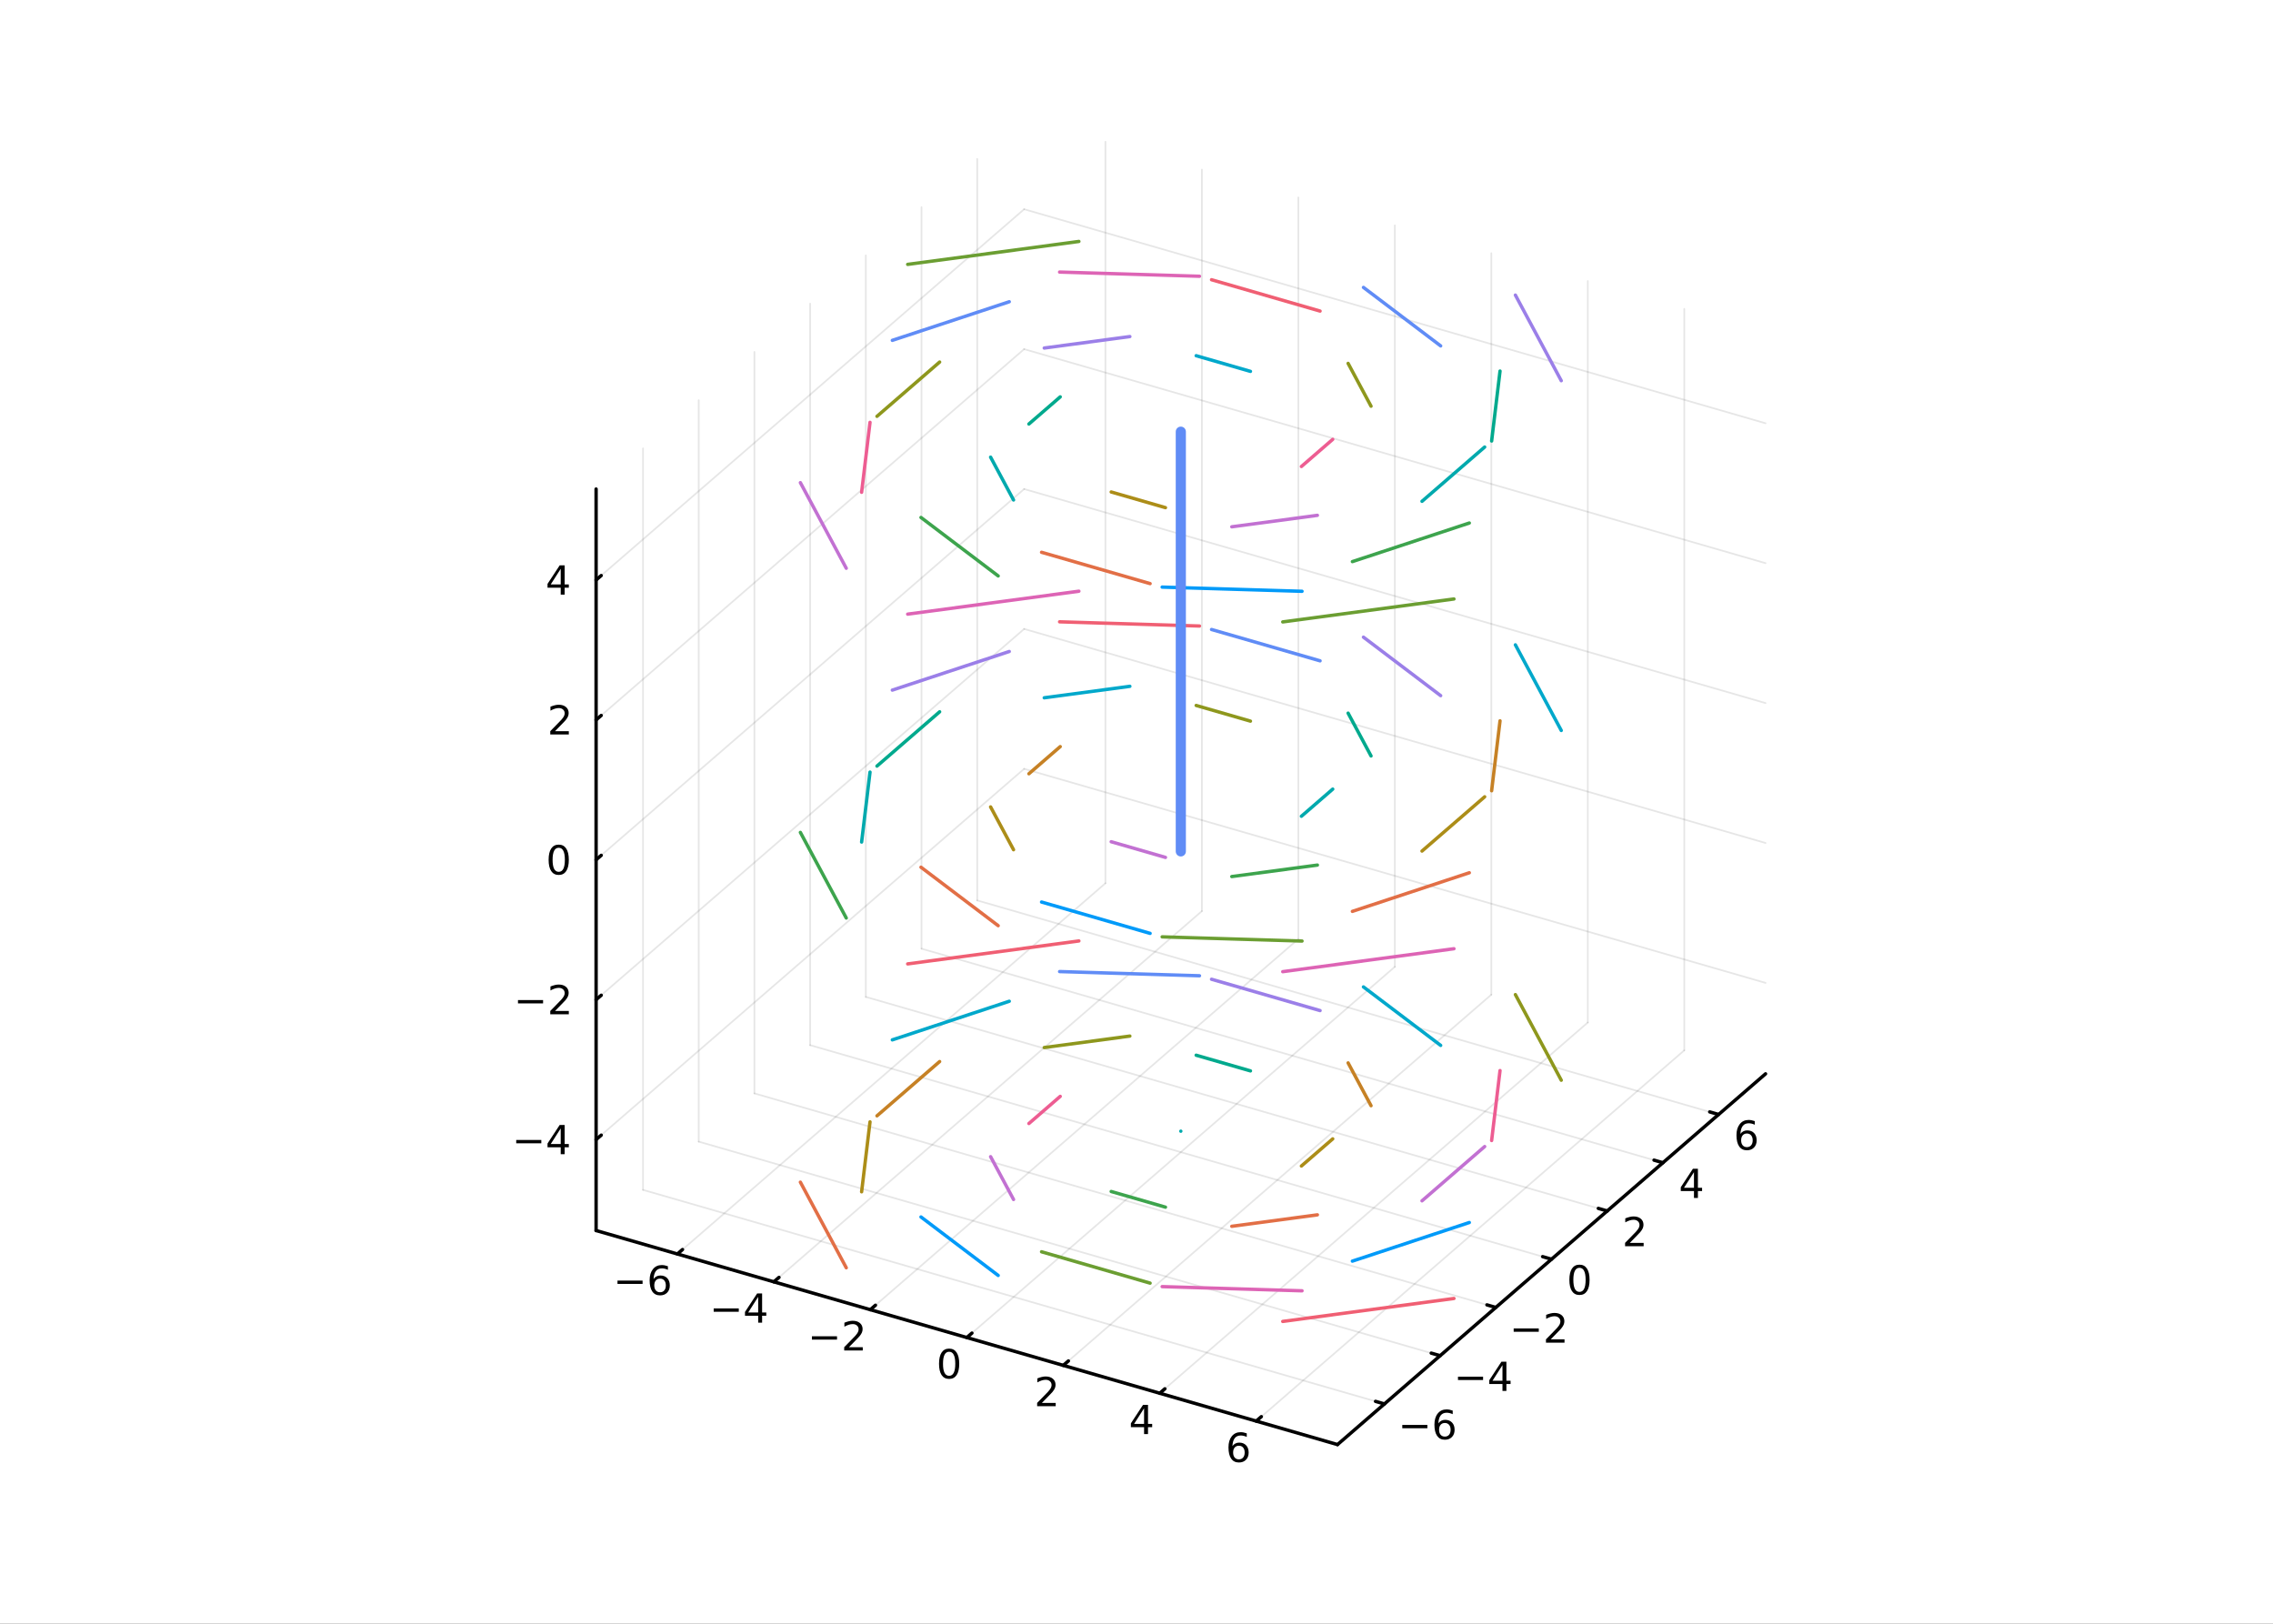 <?xml version="1.0" encoding="utf-8"?>
<svg xmlns="http://www.w3.org/2000/svg" xmlns:xlink="http://www.w3.org/1999/xlink" width="672" height="480" viewBox="0 0 2688 1920">
<rect x="0" y="0" width="2688" height="1920" fill="#333333" stroke="none"/>
<defs>
  <clipPath id="clip440">
    <rect x="0" y="0" width="2688" height="1920"/>
  </clipPath>
</defs>
<path clip-path="url(#clip440)" d="
M0 1920 L2688 1920 L2688 0 L0 0  Z
  " fill="#ffffff" fill-rule="evenodd" fill-opacity="1"/>
<defs>
  <clipPath id="clip441">
    <rect x="537" y="0" width="1883" height="1883"/>
  </clipPath>
</defs>
<defs>
  <clipPath id="clip442">
    <rect x="152" y="47" width="2490" height="1755"/>
  </clipPath>
</defs>
<path clip-path="url(#clip442)" d="
M1306.43 993.111 L1306.43 879.022 L1372.3 821.978 L1486.39 854.913 L1486.39 969.001 L1420.52 1026.05 L1306.43 993.111  Z
  " fill="#ffffff" fill-rule="evenodd" fill-opacity="1"/>
<polyline clip-path="url(#clip442)" style="stroke:#000000; stroke-linecap:round; stroke-linejoin:round; stroke-width:2; stroke-opacity:0.1; fill:none" points="
  801.048,1482.78 1307.25,1044.4 
  "/>
<polyline clip-path="url(#clip442)" style="stroke:#000000; stroke-linecap:round; stroke-linejoin:round; stroke-width:2; stroke-opacity:0.1; fill:none" points="
  1307.25,1044.4 1307.25,167.633 
  "/>
<polyline clip-path="url(#clip442)" style="stroke:#000000; stroke-linecap:round; stroke-linejoin:round; stroke-width:2; stroke-opacity:0.1; fill:none" points="
  915.136,1515.72 1421.34,1077.33 
  "/>
<polyline clip-path="url(#clip442)" style="stroke:#000000; stroke-linecap:round; stroke-linejoin:round; stroke-width:2; stroke-opacity:0.1; fill:none" points="
  1421.34,1077.33 1421.34,200.567 
  "/>
<polyline clip-path="url(#clip442)" style="stroke:#000000; stroke-linecap:round; stroke-linejoin:round; stroke-width:2; stroke-opacity:0.1; fill:none" points="
  1029.22,1548.65 1535.43,1110.27 
  "/>
<polyline clip-path="url(#clip442)" style="stroke:#000000; stroke-linecap:round; stroke-linejoin:round; stroke-width:2; stroke-opacity:0.1; fill:none" points="
  1535.43,1110.27 1535.43,233.502 
  "/>
<polyline clip-path="url(#clip442)" style="stroke:#000000; stroke-linecap:round; stroke-linejoin:round; stroke-width:2; stroke-opacity:0.1; fill:none" points="
  1143.31,1581.59 1649.51,1143.2 
  "/>
<polyline clip-path="url(#clip442)" style="stroke:#000000; stroke-linecap:round; stroke-linejoin:round; stroke-width:2; stroke-opacity:0.1; fill:none" points="
  1649.51,1143.2 1649.51,266.436 
  "/>
<polyline clip-path="url(#clip442)" style="stroke:#000000; stroke-linecap:round; stroke-linejoin:round; stroke-width:2; stroke-opacity:0.1; fill:none" points="
  1257.4,1614.52 1763.6,1176.14 
  "/>
<polyline clip-path="url(#clip442)" style="stroke:#000000; stroke-linecap:round; stroke-linejoin:round; stroke-width:2; stroke-opacity:0.1; fill:none" points="
  1763.6,1176.14 1763.6,299.37 
  "/>
<polyline clip-path="url(#clip442)" style="stroke:#000000; stroke-linecap:round; stroke-linejoin:round; stroke-width:2; stroke-opacity:0.1; fill:none" points="
  1371.49,1647.46 1877.69,1209.07 
  "/>
<polyline clip-path="url(#clip442)" style="stroke:#000000; stroke-linecap:round; stroke-linejoin:round; stroke-width:2; stroke-opacity:0.1; fill:none" points="
  1877.69,1209.07 1877.69,332.305 
  "/>
<polyline clip-path="url(#clip442)" style="stroke:#000000; stroke-linecap:round; stroke-linejoin:round; stroke-width:2; stroke-opacity:0.1; fill:none" points="
  1485.58,1680.39 1991.78,1242.01 
  "/>
<polyline clip-path="url(#clip442)" style="stroke:#000000; stroke-linecap:round; stroke-linejoin:round; stroke-width:2; stroke-opacity:0.1; fill:none" points="
  1991.78,1242.01 1991.78,365.239 
  "/>
<polyline clip-path="url(#clip440)" style="stroke:#000000; stroke-linecap:round; stroke-linejoin:round; stroke-width:4; stroke-opacity:1; fill:none" points="
  704.929,1455.04 1581.7,1708.14 
  "/>
<polyline clip-path="url(#clip440)" style="stroke:#000000; stroke-linecap:round; stroke-linejoin:round; stroke-width:4; stroke-opacity:1; fill:none" points="
  801.048,1482.78 807.122,1477.52 
  "/>
<polyline clip-path="url(#clip440)" style="stroke:#000000; stroke-linecap:round; stroke-linejoin:round; stroke-width:4; stroke-opacity:1; fill:none" points="
  915.136,1515.72 921.21,1510.46 
  "/>
<polyline clip-path="url(#clip440)" style="stroke:#000000; stroke-linecap:round; stroke-linejoin:round; stroke-width:4; stroke-opacity:1; fill:none" points="
  1029.22,1548.65 1035.3,1543.39 
  "/>
<polyline clip-path="url(#clip440)" style="stroke:#000000; stroke-linecap:round; stroke-linejoin:round; stroke-width:4; stroke-opacity:1; fill:none" points="
  1143.31,1581.59 1149.39,1576.33 
  "/>
<polyline clip-path="url(#clip440)" style="stroke:#000000; stroke-linecap:round; stroke-linejoin:round; stroke-width:4; stroke-opacity:1; fill:none" points="
  1257.4,1614.52 1263.47,1609.26 
  "/>
<polyline clip-path="url(#clip440)" style="stroke:#000000; stroke-linecap:round; stroke-linejoin:round; stroke-width:4; stroke-opacity:1; fill:none" points="
  1371.49,1647.46 1377.56,1642.2 
  "/>
<polyline clip-path="url(#clip440)" style="stroke:#000000; stroke-linecap:round; stroke-linejoin:round; stroke-width:4; stroke-opacity:1; fill:none" points="
  1485.58,1680.39 1491.65,1675.13 
  "/>
<path clip-path="url(#clip440)" d="M730.227 1514.23 L759.903 1514.23 L759.903 1518.16 L730.227 1518.16 L730.227 1514.23 Z" fill="#000000" fill-rule="evenodd" fill-opacity="1" /><path clip-path="url(#clip440)" d="M780.574 1511.91 Q777.426 1511.91 775.574 1514.06 Q773.745 1516.22 773.745 1519.97 Q773.745 1523.69 775.574 1525.87 Q777.426 1528.02 780.574 1528.02 Q783.722 1528.02 785.551 1525.87 Q787.403 1523.69 787.403 1519.97 Q787.403 1516.22 785.551 1514.06 Q783.722 1511.91 780.574 1511.91 M789.856 1497.26 L789.856 1501.52 Q788.097 1500.68 786.292 1500.24 Q784.509 1499.8 782.75 1499.8 Q778.12 1499.8 775.667 1502.93 Q773.236 1506.05 772.889 1512.37 Q774.255 1510.36 776.315 1509.3 Q778.375 1508.21 780.852 1508.21 Q786.06 1508.21 789.069 1511.38 Q792.102 1514.53 792.102 1519.97 Q792.102 1525.29 788.954 1528.51 Q785.805 1531.73 780.574 1531.73 Q774.579 1531.73 771.407 1527.14 Q768.236 1522.54 768.236 1513.81 Q768.236 1505.62 772.125 1500.75 Q776.014 1495.87 782.565 1495.87 Q784.324 1495.87 786.106 1496.22 Q787.912 1496.56 789.856 1497.26 Z" fill="#000000" fill-rule="evenodd" fill-opacity="1" /><path clip-path="url(#clip440)" d="M843.991 1547.16 L873.667 1547.16 L873.667 1551.1 L843.991 1551.1 L843.991 1547.16 Z" fill="#000000" fill-rule="evenodd" fill-opacity="1" /><path clip-path="url(#clip440)" d="M896.607 1533.5 L884.801 1551.95 L896.607 1551.95 L896.607 1533.5 M895.38 1529.43 L901.259 1529.43 L901.259 1551.95 L906.19 1551.95 L906.19 1555.84 L901.259 1555.84 L901.259 1563.99 L896.607 1563.99 L896.607 1555.84 L881.005 1555.84 L881.005 1551.33 L895.38 1529.43 Z" fill="#000000" fill-rule="evenodd" fill-opacity="1" /><path clip-path="url(#clip440)" d="M960.163 1580.09 L989.838 1580.09 L989.838 1584.03 L960.163 1584.03 L960.163 1580.09 Z" fill="#000000" fill-rule="evenodd" fill-opacity="1" /><path clip-path="url(#clip440)" d="M1003.96 1592.99 L1020.28 1592.99 L1020.28 1596.92 L998.334 1596.92 L998.334 1592.99 Q1001 1590.23 1005.58 1585.6 Q1010.19 1580.95 1011.37 1579.61 Q1013.61 1577.09 1014.49 1575.35 Q1015.39 1573.59 1015.39 1571.9 Q1015.39 1569.15 1013.45 1567.41 Q1011.53 1565.67 1008.43 1565.67 Q1006.23 1565.67 1003.77 1566.44 Q1001.34 1567.2 998.565 1568.75 L998.565 1564.03 Q1001.39 1562.9 1003.84 1562.32 Q1006.3 1561.74 1008.33 1561.74 Q1013.7 1561.74 1016.9 1564.42 Q1020.09 1567.11 1020.09 1571.6 Q1020.09 1573.73 1019.28 1575.65 Q1018.5 1577.55 1016.39 1580.14 Q1015.81 1580.81 1012.71 1584.03 Q1009.61 1587.22 1003.96 1592.99 Z" fill="#000000" fill-rule="evenodd" fill-opacity="1" /><path clip-path="url(#clip440)" d="M1122.42 1598.38 Q1118.81 1598.38 1116.98 1601.94 Q1115.18 1605.48 1115.18 1612.61 Q1115.18 1619.72 1116.98 1623.28 Q1118.81 1626.83 1122.42 1626.83 Q1126.06 1626.83 1127.86 1623.28 Q1129.69 1619.72 1129.69 1612.61 Q1129.69 1605.48 1127.86 1601.94 Q1126.06 1598.38 1122.42 1598.38 M1122.42 1594.67 Q1128.23 1594.67 1131.29 1599.28 Q1134.37 1603.86 1134.37 1612.61 Q1134.37 1621.34 1131.29 1625.95 Q1128.23 1630.53 1122.42 1630.53 Q1116.61 1630.53 1113.53 1625.95 Q1110.48 1621.34 1110.48 1612.61 Q1110.48 1603.86 1113.53 1599.28 Q1116.61 1594.67 1122.42 1594.67 Z" fill="#000000" fill-rule="evenodd" fill-opacity="1" /><path clip-path="url(#clip440)" d="M1232.13 1658.86 L1248.45 1658.86 L1248.45 1662.79 L1226.51 1662.79 L1226.51 1658.86 Q1229.17 1656.1 1233.76 1651.47 Q1238.36 1646.82 1239.54 1645.48 Q1241.79 1642.95 1242.67 1641.22 Q1243.57 1639.46 1243.57 1637.77 Q1243.57 1635.01 1241.63 1633.28 Q1239.7 1631.54 1236.6 1631.54 Q1234.4 1631.54 1231.95 1632.31 Q1229.52 1633.07 1226.74 1634.62 L1226.74 1629.9 Q1229.57 1628.76 1232.02 1628.19 Q1234.47 1627.61 1236.51 1627.61 Q1241.88 1627.61 1245.07 1630.29 Q1248.27 1632.98 1248.27 1637.47 Q1248.27 1639.6 1247.46 1641.52 Q1246.67 1643.42 1244.57 1646.01 Q1243.99 1646.68 1240.88 1649.9 Q1237.78 1653.09 1232.13 1658.86 Z" fill="#000000" fill-rule="evenodd" fill-opacity="1" /><path clip-path="url(#clip440)" d="M1352.96 1665.24 L1341.15 1683.69 L1352.96 1683.69 L1352.96 1665.24 M1351.73 1661.17 L1357.61 1661.17 L1357.61 1683.69 L1362.54 1683.69 L1362.54 1687.58 L1357.61 1687.58 L1357.61 1695.73 L1352.96 1695.73 L1352.96 1687.58 L1337.36 1687.58 L1337.36 1683.06 L1351.73 1661.17 Z" fill="#000000" fill-rule="evenodd" fill-opacity="1" /><path clip-path="url(#clip440)" d="M1465.1 1709.52 Q1461.95 1709.52 1460.1 1711.67 Q1458.27 1713.82 1458.27 1717.57 Q1458.27 1721.3 1460.1 1723.48 Q1461.95 1725.63 1465.1 1725.63 Q1468.25 1725.63 1470.08 1723.48 Q1471.93 1721.3 1471.93 1717.57 Q1471.93 1713.82 1470.08 1711.67 Q1468.25 1709.52 1465.1 1709.52 M1474.39 1694.87 L1474.39 1699.12 Q1472.63 1698.29 1470.82 1697.85 Q1469.04 1697.41 1467.28 1697.41 Q1462.65 1697.41 1460.2 1700.54 Q1457.77 1703.66 1457.42 1709.98 Q1458.78 1707.97 1460.84 1706.9 Q1462.9 1705.81 1465.38 1705.81 Q1470.59 1705.81 1473.6 1708.99 Q1476.63 1712.13 1476.63 1717.57 Q1476.63 1722.9 1473.48 1726.11 Q1470.33 1729.33 1465.1 1729.33 Q1459.11 1729.33 1455.94 1724.75 Q1452.77 1720.14 1452.77 1711.42 Q1452.77 1703.22 1456.65 1698.36 Q1460.54 1693.48 1467.09 1693.48 Q1468.85 1693.48 1470.64 1693.82 Q1472.44 1694.17 1474.39 1694.87 Z" fill="#000000" fill-rule="evenodd" fill-opacity="1" /><polyline clip-path="url(#clip442)" style="stroke:#000000; stroke-linecap:round; stroke-linejoin:round; stroke-width:2; stroke-opacity:0.1; fill:none" points="
  1637.19,1660.08 760.423,1406.98 
  "/>
<polyline clip-path="url(#clip442)" style="stroke:#000000; stroke-linecap:round; stroke-linejoin:round; stroke-width:2; stroke-opacity:0.1; fill:none" points="
  760.423,1406.98 760.423,530.21 
  "/>
<polyline clip-path="url(#clip442)" style="stroke:#000000; stroke-linecap:round; stroke-linejoin:round; stroke-width:2; stroke-opacity:0.1; fill:none" points="
  1703.06,1603.03 826.292,1349.93 
  "/>
<polyline clip-path="url(#clip442)" style="stroke:#000000; stroke-linecap:round; stroke-linejoin:round; stroke-width:2; stroke-opacity:0.1; fill:none" points="
  826.292,1349.93 826.292,473.166 
  "/>
<polyline clip-path="url(#clip442)" style="stroke:#000000; stroke-linecap:round; stroke-linejoin:round; stroke-width:2; stroke-opacity:0.1; fill:none" points="
  1768.93,1545.99 892.161,1292.89 
  "/>
<polyline clip-path="url(#clip442)" style="stroke:#000000; stroke-linecap:round; stroke-linejoin:round; stroke-width:2; stroke-opacity:0.1; fill:none" points="
  892.161,1292.89 892.161,416.121 
  "/>
<polyline clip-path="url(#clip442)" style="stroke:#000000; stroke-linecap:round; stroke-linejoin:round; stroke-width:2; stroke-opacity:0.1; fill:none" points="
  1834.8,1488.95 958.03,1235.84 
  "/>
<polyline clip-path="url(#clip442)" style="stroke:#000000; stroke-linecap:round; stroke-linejoin:round; stroke-width:2; stroke-opacity:0.1; fill:none" points="
  958.03,1235.84 958.03,359.077 
  "/>
<polyline clip-path="url(#clip442)" style="stroke:#000000; stroke-linecap:round; stroke-linejoin:round; stroke-width:2; stroke-opacity:0.1; fill:none" points="
  1900.67,1431.9 1023.9,1178.8 
  "/>
<polyline clip-path="url(#clip442)" style="stroke:#000000; stroke-linecap:round; stroke-linejoin:round; stroke-width:2; stroke-opacity:0.1; fill:none" points="
  1023.9,1178.8 1023.9,302.033 
  "/>
<polyline clip-path="url(#clip442)" style="stroke:#000000; stroke-linecap:round; stroke-linejoin:round; stroke-width:2; stroke-opacity:0.1; fill:none" points="
  1966.53,1374.86 1089.77,1121.76 
  "/>
<polyline clip-path="url(#clip442)" style="stroke:#000000; stroke-linecap:round; stroke-linejoin:round; stroke-width:2; stroke-opacity:0.1; fill:none" points="
  1089.77,1121.76 1089.77,244.989 
  "/>
<polyline clip-path="url(#clip442)" style="stroke:#000000; stroke-linecap:round; stroke-linejoin:round; stroke-width:2; stroke-opacity:0.1; fill:none" points="
  2032.4,1317.81 1155.64,1064.71 
  "/>
<polyline clip-path="url(#clip442)" style="stroke:#000000; stroke-linecap:round; stroke-linejoin:round; stroke-width:2; stroke-opacity:0.1; fill:none" points="
  1155.64,1064.71 1155.64,187.945 
  "/>
<polyline clip-path="url(#clip440)" style="stroke:#000000; stroke-linecap:round; stroke-linejoin:round; stroke-width:4; stroke-opacity:1; fill:none" points="
  1581.7,1708.14 2087.9,1269.75 
  "/>
<polyline clip-path="url(#clip440)" style="stroke:#000000; stroke-linecap:round; stroke-linejoin:round; stroke-width:4; stroke-opacity:1; fill:none" points="
  1637.19,1660.08 1626.67,1657.04 
  "/>
<polyline clip-path="url(#clip440)" style="stroke:#000000; stroke-linecap:round; stroke-linejoin:round; stroke-width:4; stroke-opacity:1; fill:none" points="
  1703.06,1603.03 1692.54,1600 
  "/>
<polyline clip-path="url(#clip440)" style="stroke:#000000; stroke-linecap:round; stroke-linejoin:round; stroke-width:4; stroke-opacity:1; fill:none" points="
  1768.93,1545.99 1758.41,1542.95 
  "/>
<polyline clip-path="url(#clip440)" style="stroke:#000000; stroke-linecap:round; stroke-linejoin:round; stroke-width:4; stroke-opacity:1; fill:none" points="
  1834.8,1488.95 1824.28,1485.91 
  "/>
<polyline clip-path="url(#clip440)" style="stroke:#000000; stroke-linecap:round; stroke-linejoin:round; stroke-width:4; stroke-opacity:1; fill:none" points="
  1900.67,1431.9 1890.14,1428.86 
  "/>
<polyline clip-path="url(#clip440)" style="stroke:#000000; stroke-linecap:round; stroke-linejoin:round; stroke-width:4; stroke-opacity:1; fill:none" points="
  1966.53,1374.86 1956.01,1371.82 
  "/>
<polyline clip-path="url(#clip440)" style="stroke:#000000; stroke-linecap:round; stroke-linejoin:round; stroke-width:4; stroke-opacity:1; fill:none" points="
  2032.4,1317.81 2021.88,1314.78 
  "/>
<path clip-path="url(#clip440)" d="M1658.31 1684.91 L1687.98 1684.91 L1687.98 1688.85 L1658.31 1688.85 L1658.31 1684.91 Z" fill="#000000" fill-rule="evenodd" fill-opacity="1" /><path clip-path="url(#clip440)" d="M1708.65 1682.6 Q1705.51 1682.6 1703.65 1684.75 Q1701.83 1686.9 1701.83 1690.65 Q1701.83 1694.38 1703.65 1696.56 Q1705.51 1698.71 1708.65 1698.71 Q1711.8 1698.71 1713.63 1696.56 Q1715.48 1694.38 1715.48 1690.65 Q1715.48 1686.9 1713.63 1684.75 Q1711.8 1682.6 1708.65 1682.6 M1717.94 1667.95 L1717.94 1672.2 Q1716.18 1671.37 1714.37 1670.93 Q1712.59 1670.49 1710.83 1670.49 Q1706.2 1670.49 1703.75 1673.62 Q1701.32 1676.74 1700.97 1683.06 Q1702.33 1681.05 1704.39 1679.98 Q1706.46 1678.89 1708.93 1678.89 Q1714.14 1678.89 1717.15 1682.07 Q1720.18 1685.21 1720.18 1690.65 Q1720.18 1695.98 1717.03 1699.2 Q1713.89 1702.41 1708.65 1702.41 Q1702.66 1702.41 1699.49 1697.83 Q1696.32 1693.22 1696.32 1684.5 Q1696.32 1676.3 1700.21 1671.44 Q1704.09 1666.56 1710.64 1666.56 Q1712.4 1666.56 1714.19 1666.9 Q1715.99 1667.25 1717.94 1667.95 Z" fill="#000000" fill-rule="evenodd" fill-opacity="1" /><path clip-path="url(#clip440)" d="M1724.18 1627.87 L1753.85 1627.87 L1753.85 1631.8 L1724.18 1631.8 L1724.18 1627.87 Z" fill="#000000" fill-rule="evenodd" fill-opacity="1" /><path clip-path="url(#clip440)" d="M1776.79 1614.21 L1764.99 1632.66 L1776.79 1632.66 L1776.79 1614.21 M1775.56 1610.14 L1781.44 1610.14 L1781.44 1632.66 L1786.37 1632.66 L1786.37 1636.55 L1781.44 1636.55 L1781.44 1644.7 L1776.79 1644.7 L1776.79 1636.55 L1761.19 1636.55 L1761.19 1632.04 L1775.56 1610.14 Z" fill="#000000" fill-rule="evenodd" fill-opacity="1" /><path clip-path="url(#clip440)" d="M1790.04 1570.82 L1819.72 1570.82 L1819.72 1574.76 L1790.04 1574.76 L1790.04 1570.82 Z" fill="#000000" fill-rule="evenodd" fill-opacity="1" /><path clip-path="url(#clip440)" d="M1833.84 1583.72 L1850.16 1583.72 L1850.16 1587.65 L1828.22 1587.65 L1828.22 1583.72 Q1830.88 1580.96 1835.46 1576.33 Q1840.07 1571.68 1841.25 1570.34 Q1843.49 1567.82 1844.37 1566.08 Q1845.28 1564.32 1845.28 1562.63 Q1845.28 1559.88 1843.33 1558.14 Q1841.41 1556.4 1838.31 1556.4 Q1836.11 1556.4 1833.66 1557.17 Q1831.23 1557.93 1828.45 1559.48 L1828.45 1554.76 Q1831.27 1553.63 1833.73 1553.05 Q1836.18 1552.47 1838.22 1552.47 Q1843.59 1552.47 1846.78 1555.15 Q1849.98 1557.84 1849.98 1562.33 Q1849.98 1564.46 1849.16 1566.38 Q1848.38 1568.28 1846.27 1570.87 Q1845.69 1571.54 1842.59 1574.76 Q1839.49 1577.95 1833.84 1583.72 Z" fill="#000000" fill-rule="evenodd" fill-opacity="1" /><path clip-path="url(#clip440)" d="M1867.86 1499.13 Q1864.25 1499.13 1862.42 1502.69 Q1860.61 1506.23 1860.61 1513.36 Q1860.61 1520.47 1862.42 1524.04 Q1864.25 1527.58 1867.86 1527.58 Q1871.49 1527.58 1873.3 1524.04 Q1875.13 1520.47 1875.13 1513.36 Q1875.13 1506.23 1873.3 1502.69 Q1871.49 1499.13 1867.86 1499.13 M1867.86 1495.42 Q1873.67 1495.42 1876.72 1500.03 Q1879.8 1504.61 1879.8 1513.36 Q1879.8 1522.09 1876.72 1526.7 Q1873.67 1531.28 1867.86 1531.28 Q1862.05 1531.28 1858.97 1526.7 Q1855.91 1522.09 1855.91 1513.36 Q1855.91 1504.61 1858.97 1500.03 Q1862.05 1495.42 1867.86 1495.42 Z" fill="#000000" fill-rule="evenodd" fill-opacity="1" /><path clip-path="url(#clip440)" d="M1927.41 1469.63 L1943.73 1469.63 L1943.73 1473.57 L1921.78 1473.57 L1921.78 1469.63 Q1924.44 1466.88 1929.03 1462.25 Q1933.63 1457.59 1934.81 1456.25 Q1937.06 1453.73 1937.94 1451.99 Q1938.84 1450.23 1938.84 1448.54 Q1938.84 1445.79 1936.9 1444.05 Q1934.98 1442.32 1931.88 1442.32 Q1929.68 1442.32 1927.22 1443.08 Q1924.79 1443.84 1922.01 1445.39 L1922.01 1440.67 Q1924.84 1439.54 1927.29 1438.96 Q1929.75 1438.38 1931.78 1438.38 Q1937.15 1438.38 1940.35 1441.07 Q1943.54 1443.75 1943.54 1448.24 Q1943.54 1450.37 1942.73 1452.29 Q1941.94 1454.19 1939.84 1456.78 Q1939.26 1457.45 1936.16 1460.67 Q1933.06 1463.87 1927.41 1469.63 Z" fill="#000000" fill-rule="evenodd" fill-opacity="1" /><path clip-path="url(#clip440)" d="M2003.25 1386.04 L1991.45 1404.48 L2003.25 1404.48 L2003.25 1386.04 M2002.03 1381.96 L2007.91 1381.96 L2007.91 1404.48 L2012.84 1404.48 L2012.84 1408.37 L2007.91 1408.37 L2007.91 1416.52 L2003.25 1416.52 L2003.25 1408.37 L1987.65 1408.37 L1987.65 1403.86 L2002.03 1381.96 Z" fill="#000000" fill-rule="evenodd" fill-opacity="1" /><path clip-path="url(#clip440)" d="M2065.86 1340.33 Q2062.71 1340.33 2060.86 1342.49 Q2059.03 1344.64 2059.03 1348.39 Q2059.03 1352.12 2060.86 1354.29 Q2062.71 1356.44 2065.86 1356.44 Q2069.01 1356.44 2070.83 1354.29 Q2072.69 1352.12 2072.69 1348.39 Q2072.69 1344.64 2070.83 1342.49 Q2069.01 1340.33 2065.86 1340.33 M2075.14 1325.68 L2075.14 1329.94 Q2073.38 1329.11 2071.58 1328.67 Q2069.79 1328.23 2068.03 1328.23 Q2063.4 1328.23 2060.95 1331.35 Q2058.52 1334.48 2058.17 1340.8 Q2059.54 1338.78 2061.6 1337.72 Q2063.66 1336.63 2066.14 1336.63 Q2071.34 1336.63 2074.35 1339.8 Q2077.39 1342.95 2077.39 1348.39 Q2077.39 1353.71 2074.24 1356.93 Q2071.09 1360.15 2065.86 1360.15 Q2059.86 1360.15 2056.69 1355.56 Q2053.52 1350.96 2053.52 1342.23 Q2053.52 1334.04 2057.41 1329.18 Q2061.3 1324.29 2067.85 1324.29 Q2069.61 1324.29 2071.39 1324.64 Q2073.2 1324.99 2075.14 1325.68 Z" fill="#000000" fill-rule="evenodd" fill-opacity="1" /><polyline clip-path="url(#clip442)" style="stroke:#000000; stroke-linecap:round; stroke-linejoin:round; stroke-width:2; stroke-opacity:0.1; fill:none" points="
  704.929,1347.51 1211.13,909.125 
  "/>
<polyline clip-path="url(#clip442)" style="stroke:#000000; stroke-linecap:round; stroke-linejoin:round; stroke-width:2; stroke-opacity:0.1; fill:none" points="
  1211.13,909.125 2087.9,1162.23 
  "/>
<polyline clip-path="url(#clip442)" style="stroke:#000000; stroke-linecap:round; stroke-linejoin:round; stroke-width:2; stroke-opacity:0.1; fill:none" points="
  704.929,1182.08 1211.13,743.697 
  "/>
<polyline clip-path="url(#clip442)" style="stroke:#000000; stroke-linecap:round; stroke-linejoin:round; stroke-width:2; stroke-opacity:0.1; fill:none" points="
  1211.13,743.697 2087.9,996.798 
  "/>
<polyline clip-path="url(#clip442)" style="stroke:#000000; stroke-linecap:round; stroke-linejoin:round; stroke-width:2; stroke-opacity:0.1; fill:none" points="
  704.929,1016.65 1211.13,578.269 
  "/>
<polyline clip-path="url(#clip442)" style="stroke:#000000; stroke-linecap:round; stroke-linejoin:round; stroke-width:2; stroke-opacity:0.1; fill:none" points="
  1211.13,578.269 2087.9,831.37 
  "/>
<polyline clip-path="url(#clip442)" style="stroke:#000000; stroke-linecap:round; stroke-linejoin:round; stroke-width:2; stroke-opacity:0.1; fill:none" points="
  704.929,851.225 1211.13,412.841 
  "/>
<polyline clip-path="url(#clip442)" style="stroke:#000000; stroke-linecap:round; stroke-linejoin:round; stroke-width:2; stroke-opacity:0.1; fill:none" points="
  1211.13,412.841 2087.9,665.942 
  "/>
<polyline clip-path="url(#clip442)" style="stroke:#000000; stroke-linecap:round; stroke-linejoin:round; stroke-width:2; stroke-opacity:0.1; fill:none" points="
  704.929,685.797 1211.13,247.414 
  "/>
<polyline clip-path="url(#clip442)" style="stroke:#000000; stroke-linecap:round; stroke-linejoin:round; stroke-width:2; stroke-opacity:0.1; fill:none" points="
  1211.13,247.414 2087.9,500.515 
  "/>
<polyline clip-path="url(#clip440)" style="stroke:#000000; stroke-linecap:round; stroke-linejoin:round; stroke-width:4; stroke-opacity:1; fill:none" points="
  704.929,1455.04 704.929,578.269 
  "/>
<polyline clip-path="url(#clip440)" style="stroke:#000000; stroke-linecap:round; stroke-linejoin:round; stroke-width:4; stroke-opacity:1; fill:none" points="
  704.929,1347.51 711.003,1342.25 
  "/>
<polyline clip-path="url(#clip440)" style="stroke:#000000; stroke-linecap:round; stroke-linejoin:round; stroke-width:4; stroke-opacity:1; fill:none" points="
  704.929,1182.08 711.003,1176.82 
  "/>
<polyline clip-path="url(#clip440)" style="stroke:#000000; stroke-linecap:round; stroke-linejoin:round; stroke-width:4; stroke-opacity:1; fill:none" points="
  704.929,1016.65 711.003,1011.39 
  "/>
<polyline clip-path="url(#clip440)" style="stroke:#000000; stroke-linecap:round; stroke-linejoin:round; stroke-width:4; stroke-opacity:1; fill:none" points="
  704.929,851.225 711.003,845.965 
  "/>
<polyline clip-path="url(#clip440)" style="stroke:#000000; stroke-linecap:round; stroke-linejoin:round; stroke-width:4; stroke-opacity:1; fill:none" points="
  704.929,685.797 711.003,680.537 
  "/>
<path clip-path="url(#clip440)" d="M610.474 1347.96 L640.15 1347.96 L640.15 1351.9 L610.474 1351.9 L610.474 1347.96 Z" fill="#000000" fill-rule="evenodd" fill-opacity="1" /><path clip-path="url(#clip440)" d="M663.089 1334.3 L651.284 1352.75 L663.089 1352.75 L663.089 1334.3 M661.862 1330.23 L667.742 1330.23 L667.742 1352.75 L672.673 1352.75 L672.673 1356.64 L667.742 1356.64 L667.742 1364.79 L663.089 1364.79 L663.089 1356.64 L647.488 1356.64 L647.488 1352.13 L661.862 1330.23 Z" fill="#000000" fill-rule="evenodd" fill-opacity="1" /><path clip-path="url(#clip440)" d="M612.557 1182.53 L642.233 1182.53 L642.233 1186.47 L612.557 1186.47 L612.557 1182.53 Z" fill="#000000" fill-rule="evenodd" fill-opacity="1" /><path clip-path="url(#clip440)" d="M656.353 1195.43 L672.673 1195.43 L672.673 1199.36 L650.728 1199.36 L650.728 1195.43 Q653.39 1192.67 657.974 1188.04 Q662.58 1183.39 663.761 1182.05 Q666.006 1179.52 666.886 1177.79 Q667.788 1176.03 667.788 1174.34 Q667.788 1171.58 665.844 1169.85 Q663.923 1168.11 660.821 1168.11 Q658.622 1168.11 656.168 1168.87 Q653.737 1169.64 650.96 1171.19 L650.96 1166.47 Q653.784 1165.33 656.237 1164.75 Q658.691 1164.18 660.728 1164.18 Q666.099 1164.18 669.293 1166.86 Q672.487 1169.55 672.487 1174.04 Q672.487 1176.17 671.677 1178.09 Q670.89 1179.99 668.784 1182.58 Q668.205 1183.25 665.103 1186.47 Q662.001 1189.66 656.353 1195.43 Z" fill="#000000" fill-rule="evenodd" fill-opacity="1" /><path clip-path="url(#clip440)" d="M660.728 1002.45 Q657.117 1002.45 655.288 1006.02 Q653.483 1009.56 653.483 1016.69 Q653.483 1023.79 655.288 1027.36 Q657.117 1030.9 660.728 1030.9 Q664.362 1030.9 666.168 1027.36 Q667.997 1023.79 667.997 1016.69 Q667.997 1009.56 666.168 1006.02 Q664.362 1002.45 660.728 1002.45 M660.728 998.748 Q666.538 998.748 669.594 1003.35 Q672.673 1007.94 672.673 1016.69 Q672.673 1025.41 669.594 1030.02 Q666.538 1034.6 660.728 1034.6 Q654.918 1034.6 651.839 1030.02 Q648.784 1025.41 648.784 1016.69 Q648.784 1007.94 651.839 1003.35 Q654.918 998.748 660.728 998.748 Z" fill="#000000" fill-rule="evenodd" fill-opacity="1" /><path clip-path="url(#clip440)" d="M656.353 864.57 L672.673 864.57 L672.673 868.505 L650.728 868.505 L650.728 864.57 Q653.39 861.815 657.974 857.186 Q662.58 852.533 663.761 851.191 Q666.006 848.667 666.886 846.931 Q667.788 845.172 667.788 843.482 Q667.788 840.728 665.844 838.992 Q663.923 837.255 660.821 837.255 Q658.622 837.255 656.168 838.019 Q653.737 838.783 650.96 840.334 L650.96 835.612 Q653.784 834.478 656.237 833.899 Q658.691 833.32 660.728 833.32 Q666.099 833.32 669.293 836.005 Q672.487 838.691 672.487 843.181 Q672.487 845.311 671.677 847.232 Q670.89 849.13 668.784 851.723 Q668.205 852.394 665.103 855.612 Q662.001 858.806 656.353 864.57 Z" fill="#000000" fill-rule="evenodd" fill-opacity="1" /><path clip-path="url(#clip440)" d="M663.089 672.591 L651.284 691.04 L663.089 691.04 L663.089 672.591 M661.862 668.517 L667.742 668.517 L667.742 691.04 L672.673 691.04 L672.673 694.929 L667.742 694.929 L667.742 703.077 L663.089 703.077 L663.089 694.929 L647.488 694.929 L647.488 690.415 L661.862 668.517 Z" fill="#000000" fill-rule="evenodd" fill-opacity="1" /><polyline clip-path="url(#clip442)" style="stroke:#e26f46; stroke-linecap:round; stroke-linejoin:round; stroke-width:4; stroke-opacity:1; fill:none" points="
  946.521,1397.86 1000.77,1499.08 
  "/>
<polyline clip-path="url(#clip442)" style="stroke:#3da44d; stroke-linecap:round; stroke-linejoin:round; stroke-width:4; stroke-opacity:1; fill:none" points="
  946.521,984.286 1000.77,1085.51 
  "/>
<polyline clip-path="url(#clip442)" style="stroke:#c271d2; stroke-linecap:round; stroke-linejoin:round; stroke-width:4; stroke-opacity:1; fill:none" points="
  946.521,570.716 1000.77,671.942 
  "/>
<polyline clip-path="url(#clip442)" style="stroke:#ac8d18; stroke-linecap:round; stroke-linejoin:round; stroke-width:4; stroke-opacity:1; fill:none" points="
  1028.86,1326.55 1018.93,1409.25 
  "/>
<polyline clip-path="url(#clip442)" style="stroke:#00a9ad; stroke-linecap:round; stroke-linejoin:round; stroke-width:4; stroke-opacity:1; fill:none" points="
  1028.86,912.981 1018.93,995.681 
  "/>
<polyline clip-path="url(#clip442)" style="stroke:#ed5d92; stroke-linecap:round; stroke-linejoin:round; stroke-width:4; stroke-opacity:1; fill:none" points="
  1028.86,499.411 1018.93,582.111 
  "/>
<polyline clip-path="url(#clip442)" style="stroke:#c68125; stroke-linecap:round; stroke-linejoin:round; stroke-width:4; stroke-opacity:1; fill:none" points="
  1111.19,1255.25 1037.09,1319.42 
  "/>
<polyline clip-path="url(#clip442)" style="stroke:#00a98d; stroke-linecap:round; stroke-linejoin:round; stroke-width:4; stroke-opacity:1; fill:none" points="
  1111.19,841.676 1037.09,905.85 
  "/>
<polyline clip-path="url(#clip442)" style="stroke:#8e971d; stroke-linecap:round; stroke-linejoin:round; stroke-width:4; stroke-opacity:1; fill:none" points="
  1111.19,428.106 1037.09,492.281 
  "/>
<polyline clip-path="url(#clip442)" style="stroke:#00a8cb; stroke-linecap:round; stroke-linejoin:round; stroke-width:4; stroke-opacity:1; fill:none" points="
  1193.53,1183.94 1055.25,1229.59 
  "/>
<polyline clip-path="url(#clip442)" style="stroke:#9b7fe8; stroke-linecap:round; stroke-linejoin:round; stroke-width:4; stroke-opacity:1; fill:none" points="
  1193.53,770.371 1055.25,816.02 
  "/>
<polyline clip-path="url(#clip442)" style="stroke:#608cf6; stroke-linecap:round; stroke-linejoin:round; stroke-width:4; stroke-opacity:1; fill:none" points="
  1193.53,356.801 1055.25,402.45 
  "/>
<polyline clip-path="url(#clip442)" style="stroke:#f05f73; stroke-linecap:round; stroke-linejoin:round; stroke-width:4; stroke-opacity:1; fill:none" points="
  1275.87,1112.64 1073.41,1139.76 
  "/>
<polyline clip-path="url(#clip442)" style="stroke:#dd64b5; stroke-linecap:round; stroke-linejoin:round; stroke-width:4; stroke-opacity:1; fill:none" points="
  1275.87,699.065 1073.41,726.189 
  "/>
<polyline clip-path="url(#clip442)" style="stroke:#6b9e32; stroke-linecap:round; stroke-linejoin:round; stroke-width:4; stroke-opacity:1; fill:none" points="
  1275.87,285.496 1073.41,312.619 
  "/>
<polyline clip-path="url(#clip442)" style="stroke:#009af9; stroke-linecap:round; stroke-linejoin:round; stroke-width:4; stroke-opacity:1; fill:none" points="
  1089.13,1439.02 1180.43,1508.16 
  "/>
<polyline clip-path="url(#clip442)" style="stroke:#e26f46; stroke-linecap:round; stroke-linejoin:round; stroke-width:4; stroke-opacity:1; fill:none" points="
  1089.13,1025.45 1180.43,1094.59 
  "/>
<polyline clip-path="url(#clip442)" style="stroke:#3da44d; stroke-linecap:round; stroke-linejoin:round; stroke-width:4; stroke-opacity:1; fill:none" points="
  1089.13,611.884 1180.43,681.023 
  "/>
<polyline clip-path="url(#clip442)" style="stroke:#c271d2; stroke-linecap:round; stroke-linejoin:round; stroke-width:4; stroke-opacity:1; fill:none" points="
  1171.47,1367.72 1198.59,1418.33 
  "/>
<polyline clip-path="url(#clip442)" style="stroke:#ac8d18; stroke-linecap:round; stroke-linejoin:round; stroke-width:4; stroke-opacity:1; fill:none" points="
  1171.47,954.149 1198.59,1004.76 
  "/>
<polyline clip-path="url(#clip442)" style="stroke:#00a9ad; stroke-linecap:round; stroke-linejoin:round; stroke-width:4; stroke-opacity:1; fill:none" points="
  1171.47,540.579 1198.59,591.192 
  "/>
<polyline clip-path="url(#clip442)" style="stroke:#ed5d92; stroke-linecap:round; stroke-linejoin:round; stroke-width:4; stroke-opacity:1; fill:none" points="
  1253.8,1296.41 1216.75,1328.5 
  "/>
<polyline clip-path="url(#clip442)" style="stroke:#c68125; stroke-linecap:round; stroke-linejoin:round; stroke-width:4; stroke-opacity:1; fill:none" points="
  1253.8,882.844 1216.75,914.931 
  "/>
<polyline clip-path="url(#clip442)" style="stroke:#00a98d; stroke-linecap:round; stroke-linejoin:round; stroke-width:4; stroke-opacity:1; fill:none" points="
  1253.8,469.274 1216.75,501.361 
  "/>
<polyline clip-path="url(#clip442)" style="stroke:#8e971d; stroke-linecap:round; stroke-linejoin:round; stroke-width:4; stroke-opacity:1; fill:none" points="
  1336.14,1225.11 1234.91,1238.67 
  "/>
<polyline clip-path="url(#clip442)" style="stroke:#00a8cb; stroke-linecap:round; stroke-linejoin:round; stroke-width:4; stroke-opacity:1; fill:none" points="
  1336.14,811.539 1234.91,825.1 
  "/>
<polyline clip-path="url(#clip442)" style="stroke:#9b7fe8; stroke-linecap:round; stroke-linejoin:round; stroke-width:4; stroke-opacity:1; fill:none" points="
  1336.14,397.969 1234.91,411.531 
  "/>
<polyline clip-path="url(#clip442)" style="stroke:#608cf6; stroke-linecap:round; stroke-linejoin:round; stroke-width:4; stroke-opacity:1; fill:none" points="
  1418.48,1153.8 1253.07,1148.84 
  "/>
<polyline clip-path="url(#clip442)" style="stroke:#f05f73; stroke-linecap:round; stroke-linejoin:round; stroke-width:4; stroke-opacity:1; fill:none" points="
  1418.48,740.233 1253.07,735.27 
  "/>
<polyline clip-path="url(#clip442)" style="stroke:#dd64b5; stroke-linecap:round; stroke-linejoin:round; stroke-width:4; stroke-opacity:1; fill:none" points="
  1418.48,326.664 1253.07,321.7 
  "/>
<polyline clip-path="url(#clip442)" style="stroke:#6b9e32; stroke-linecap:round; stroke-linejoin:round; stroke-width:4; stroke-opacity:1; fill:none" points="
  1231.74,1480.19 1360.09,1517.24 
  "/>
<polyline clip-path="url(#clip442)" style="stroke:#009af9; stroke-linecap:round; stroke-linejoin:round; stroke-width:4; stroke-opacity:1; fill:none" points="
  1231.74,1066.62 1360.09,1103.67 
  "/>
<polyline clip-path="url(#clip442)" style="stroke:#e26f46; stroke-linecap:round; stroke-linejoin:round; stroke-width:4; stroke-opacity:1; fill:none" points="
  1231.74,653.052 1360.09,690.104 
  "/>
<polyline clip-path="url(#clip442)" style="stroke:#3da44d; stroke-linecap:round; stroke-linejoin:round; stroke-width:4; stroke-opacity:1; fill:none" points="
  1314.08,1408.89 1378.25,1427.41 
  "/>
<polyline clip-path="url(#clip442)" style="stroke:#c271d2; stroke-linecap:round; stroke-linejoin:round; stroke-width:4; stroke-opacity:1; fill:none" points="
  1314.08,995.317 1378.25,1013.84 
  "/>
<polyline clip-path="url(#clip442)" style="stroke:#ac8d18; stroke-linecap:round; stroke-linejoin:round; stroke-width:4; stroke-opacity:1; fill:none" points="
  1314.08,581.747 1378.25,600.273 
  "/>
<polyline clip-path="url(#clip442)" style="stroke:#00a9ad; stroke-linecap:round; stroke-linejoin:round; stroke-width:4; stroke-opacity:1; fill:none" points="
  1396.41,1337.58 1396.41,1337.58 
  "/>
<polyline clip-path="url(#clip442)" style="stroke:#ed5d92; stroke-linecap:round; stroke-linejoin:round; stroke-width:4; stroke-opacity:1; fill:none" points="
  1396.41,924.012 1396.41,924.012 
  "/>
<polyline clip-path="url(#clip442)" style="stroke:#c68125; stroke-linecap:round; stroke-linejoin:round; stroke-width:4; stroke-opacity:1; fill:none" points="
  1396.41,510.442 1396.41,510.442 
  "/>
<polyline clip-path="url(#clip442)" style="stroke:#00a98d; stroke-linecap:round; stroke-linejoin:round; stroke-width:4; stroke-opacity:1; fill:none" points="
  1478.75,1266.28 1414.57,1247.75 
  "/>
<polyline clip-path="url(#clip442)" style="stroke:#8e971d; stroke-linecap:round; stroke-linejoin:round; stroke-width:4; stroke-opacity:1; fill:none" points="
  1478.75,852.707 1414.57,834.181 
  "/>
<polyline clip-path="url(#clip442)" style="stroke:#00a8cb; stroke-linecap:round; stroke-linejoin:round; stroke-width:4; stroke-opacity:1; fill:none" points="
  1478.75,439.137 1414.57,420.611 
  "/>
<polyline clip-path="url(#clip442)" style="stroke:#9b7fe8; stroke-linecap:round; stroke-linejoin:round; stroke-width:4; stroke-opacity:1; fill:none" points="
  1561.09,1194.97 1432.74,1157.92 
  "/>
<polyline clip-path="url(#clip442)" style="stroke:#608cf6; stroke-linecap:round; stroke-linejoin:round; stroke-width:4; stroke-opacity:1; fill:none" points="
  1561.09,781.401 1432.74,744.35 
  "/>
<polyline clip-path="url(#clip442)" style="stroke:#f05f73; stroke-linecap:round; stroke-linejoin:round; stroke-width:4; stroke-opacity:1; fill:none" points="
  1561.09,367.832 1432.74,330.781 
  "/>
<polyline clip-path="url(#clip442)" style="stroke:#dd64b5; stroke-linecap:round; stroke-linejoin:round; stroke-width:4; stroke-opacity:1; fill:none" points="
  1374.35,1521.36 1539.75,1526.32 
  "/>
<polyline clip-path="url(#clip442)" style="stroke:#6b9e32; stroke-linecap:round; stroke-linejoin:round; stroke-width:4; stroke-opacity:1; fill:none" points="
  1374.35,1107.79 1539.75,1112.75 
  "/>
<polyline clip-path="url(#clip442)" style="stroke:#009af9; stroke-linecap:round; stroke-linejoin:round; stroke-width:4; stroke-opacity:1; fill:none" points="
  1374.35,694.22 1539.75,699.184 
  "/>
<polyline clip-path="url(#clip442)" style="stroke:#e26f46; stroke-linecap:round; stroke-linejoin:round; stroke-width:4; stroke-opacity:1; fill:none" points="
  1456.69,1450.05 1557.91,1436.49 
  "/>
<polyline clip-path="url(#clip442)" style="stroke:#3da44d; stroke-linecap:round; stroke-linejoin:round; stroke-width:4; stroke-opacity:1; fill:none" points="
  1456.69,1036.48 1557.91,1022.92 
  "/>
<polyline clip-path="url(#clip442)" style="stroke:#c271d2; stroke-linecap:round; stroke-linejoin:round; stroke-width:4; stroke-opacity:1; fill:none" points="
  1456.69,622.915 1557.91,609.354 
  "/>
<polyline clip-path="url(#clip442)" style="stroke:#ac8d18; stroke-linecap:round; stroke-linejoin:round; stroke-width:4; stroke-opacity:1; fill:none" points="
  1539.02,1378.75 1576.07,1346.66 
  "/>
<polyline clip-path="url(#clip442)" style="stroke:#00a9ad; stroke-linecap:round; stroke-linejoin:round; stroke-width:4; stroke-opacity:1; fill:none" points="
  1539.02,965.18 1576.07,933.092 
  "/>
<polyline clip-path="url(#clip442)" style="stroke:#ed5d92; stroke-linecap:round; stroke-linejoin:round; stroke-width:4; stroke-opacity:1; fill:none" points="
  1539.02,551.61 1576.07,519.523 
  "/>
<polyline clip-path="url(#clip442)" style="stroke:#c68125; stroke-linecap:round; stroke-linejoin:round; stroke-width:4; stroke-opacity:1; fill:none" points="
  1621.36,1307.44 1594.24,1256.83 
  "/>
<polyline clip-path="url(#clip442)" style="stroke:#00a98d; stroke-linecap:round; stroke-linejoin:round; stroke-width:4; stroke-opacity:1; fill:none" points="
  1621.36,893.875 1594.24,843.262 
  "/>
<polyline clip-path="url(#clip442)" style="stroke:#8e971d; stroke-linecap:round; stroke-linejoin:round; stroke-width:4; stroke-opacity:1; fill:none" points="
  1621.36,480.305 1594.24,429.692 
  "/>
<polyline clip-path="url(#clip442)" style="stroke:#00a8cb; stroke-linecap:round; stroke-linejoin:round; stroke-width:4; stroke-opacity:1; fill:none" points="
  1703.7,1236.14 1612.4,1167 
  "/>
<polyline clip-path="url(#clip442)" style="stroke:#9b7fe8; stroke-linecap:round; stroke-linejoin:round; stroke-width:4; stroke-opacity:1; fill:none" points="
  1703.7,822.57 1612.4,753.431 
  "/>
<polyline clip-path="url(#clip442)" style="stroke:#608cf6; stroke-linecap:round; stroke-linejoin:round; stroke-width:4; stroke-opacity:1; fill:none" points="
  1703.7,409 1612.4,339.861 
  "/>
<polyline clip-path="url(#clip442)" style="stroke:#f05f73; stroke-linecap:round; stroke-linejoin:round; stroke-width:4; stroke-opacity:1; fill:none" points="
  1516.96,1562.53 1719.41,1535.4 
  "/>
<polyline clip-path="url(#clip442)" style="stroke:#dd64b5; stroke-linecap:round; stroke-linejoin:round; stroke-width:4; stroke-opacity:1; fill:none" points="
  1516.96,1148.96 1719.41,1121.83 
  "/>
<polyline clip-path="url(#clip442)" style="stroke:#6b9e32; stroke-linecap:round; stroke-linejoin:round; stroke-width:4; stroke-opacity:1; fill:none" points="
  1516.96,735.388 1719.41,708.265 
  "/>
<polyline clip-path="url(#clip442)" style="stroke:#009af9; stroke-linecap:round; stroke-linejoin:round; stroke-width:4; stroke-opacity:1; fill:none" points="
  1599.3,1491.22 1737.57,1445.57 
  "/>
<polyline clip-path="url(#clip442)" style="stroke:#e26f46; stroke-linecap:round; stroke-linejoin:round; stroke-width:4; stroke-opacity:1; fill:none" points="
  1599.3,1077.65 1737.57,1032 
  "/>
<polyline clip-path="url(#clip442)" style="stroke:#3da44d; stroke-linecap:round; stroke-linejoin:round; stroke-width:4; stroke-opacity:1; fill:none" points="
  1599.3,664.083 1737.57,618.434 
  "/>
<polyline clip-path="url(#clip442)" style="stroke:#c271d2; stroke-linecap:round; stroke-linejoin:round; stroke-width:4; stroke-opacity:1; fill:none" points="
  1681.63,1419.92 1755.74,1355.74 
  "/>
<polyline clip-path="url(#clip442)" style="stroke:#ac8d18; stroke-linecap:round; stroke-linejoin:round; stroke-width:4; stroke-opacity:1; fill:none" points="
  1681.63,1006.35 1755.74,942.173 
  "/>
<polyline clip-path="url(#clip442)" style="stroke:#00a9ad; stroke-linecap:round; stroke-linejoin:round; stroke-width:4; stroke-opacity:1; fill:none" points="
  1681.63,592.778 1755.74,528.604 
  "/>
<polyline clip-path="url(#clip442)" style="stroke:#ed5d92; stroke-linecap:round; stroke-linejoin:round; stroke-width:4; stroke-opacity:1; fill:none" points="
  1763.97,1348.61 1773.9,1265.91 
  "/>
<polyline clip-path="url(#clip442)" style="stroke:#c68125; stroke-linecap:round; stroke-linejoin:round; stroke-width:4; stroke-opacity:1; fill:none" points="
  1763.97,935.043 1773.9,852.342 
  "/>
<polyline clip-path="url(#clip442)" style="stroke:#00a98d; stroke-linecap:round; stroke-linejoin:round; stroke-width:4; stroke-opacity:1; fill:none" points="
  1763.97,521.473 1773.9,438.773 
  "/>
<polyline clip-path="url(#clip442)" style="stroke:#8e971d; stroke-linecap:round; stroke-linejoin:round; stroke-width:4; stroke-opacity:1; fill:none" points="
  1846.31,1277.31 1792.06,1176.08 
  "/>
<polyline clip-path="url(#clip442)" style="stroke:#00a8cb; stroke-linecap:round; stroke-linejoin:round; stroke-width:4; stroke-opacity:1; fill:none" points="
  1846.31,863.738 1792.06,762.512 
  "/>
<polyline clip-path="url(#clip442)" style="stroke:#9b7fe8; stroke-linecap:round; stroke-linejoin:round; stroke-width:4; stroke-opacity:1; fill:none" points="
  1846.31,450.168 1792.06,348.942 
  "/>
<polyline clip-path="url(#clip442)" style="stroke:#608cf6; stroke-linecap:round; stroke-linejoin:round; stroke-width:12; stroke-opacity:1; fill:none" points="
  1396.41,1006.73 1396.41,510.442 
  "/>
</svg>
